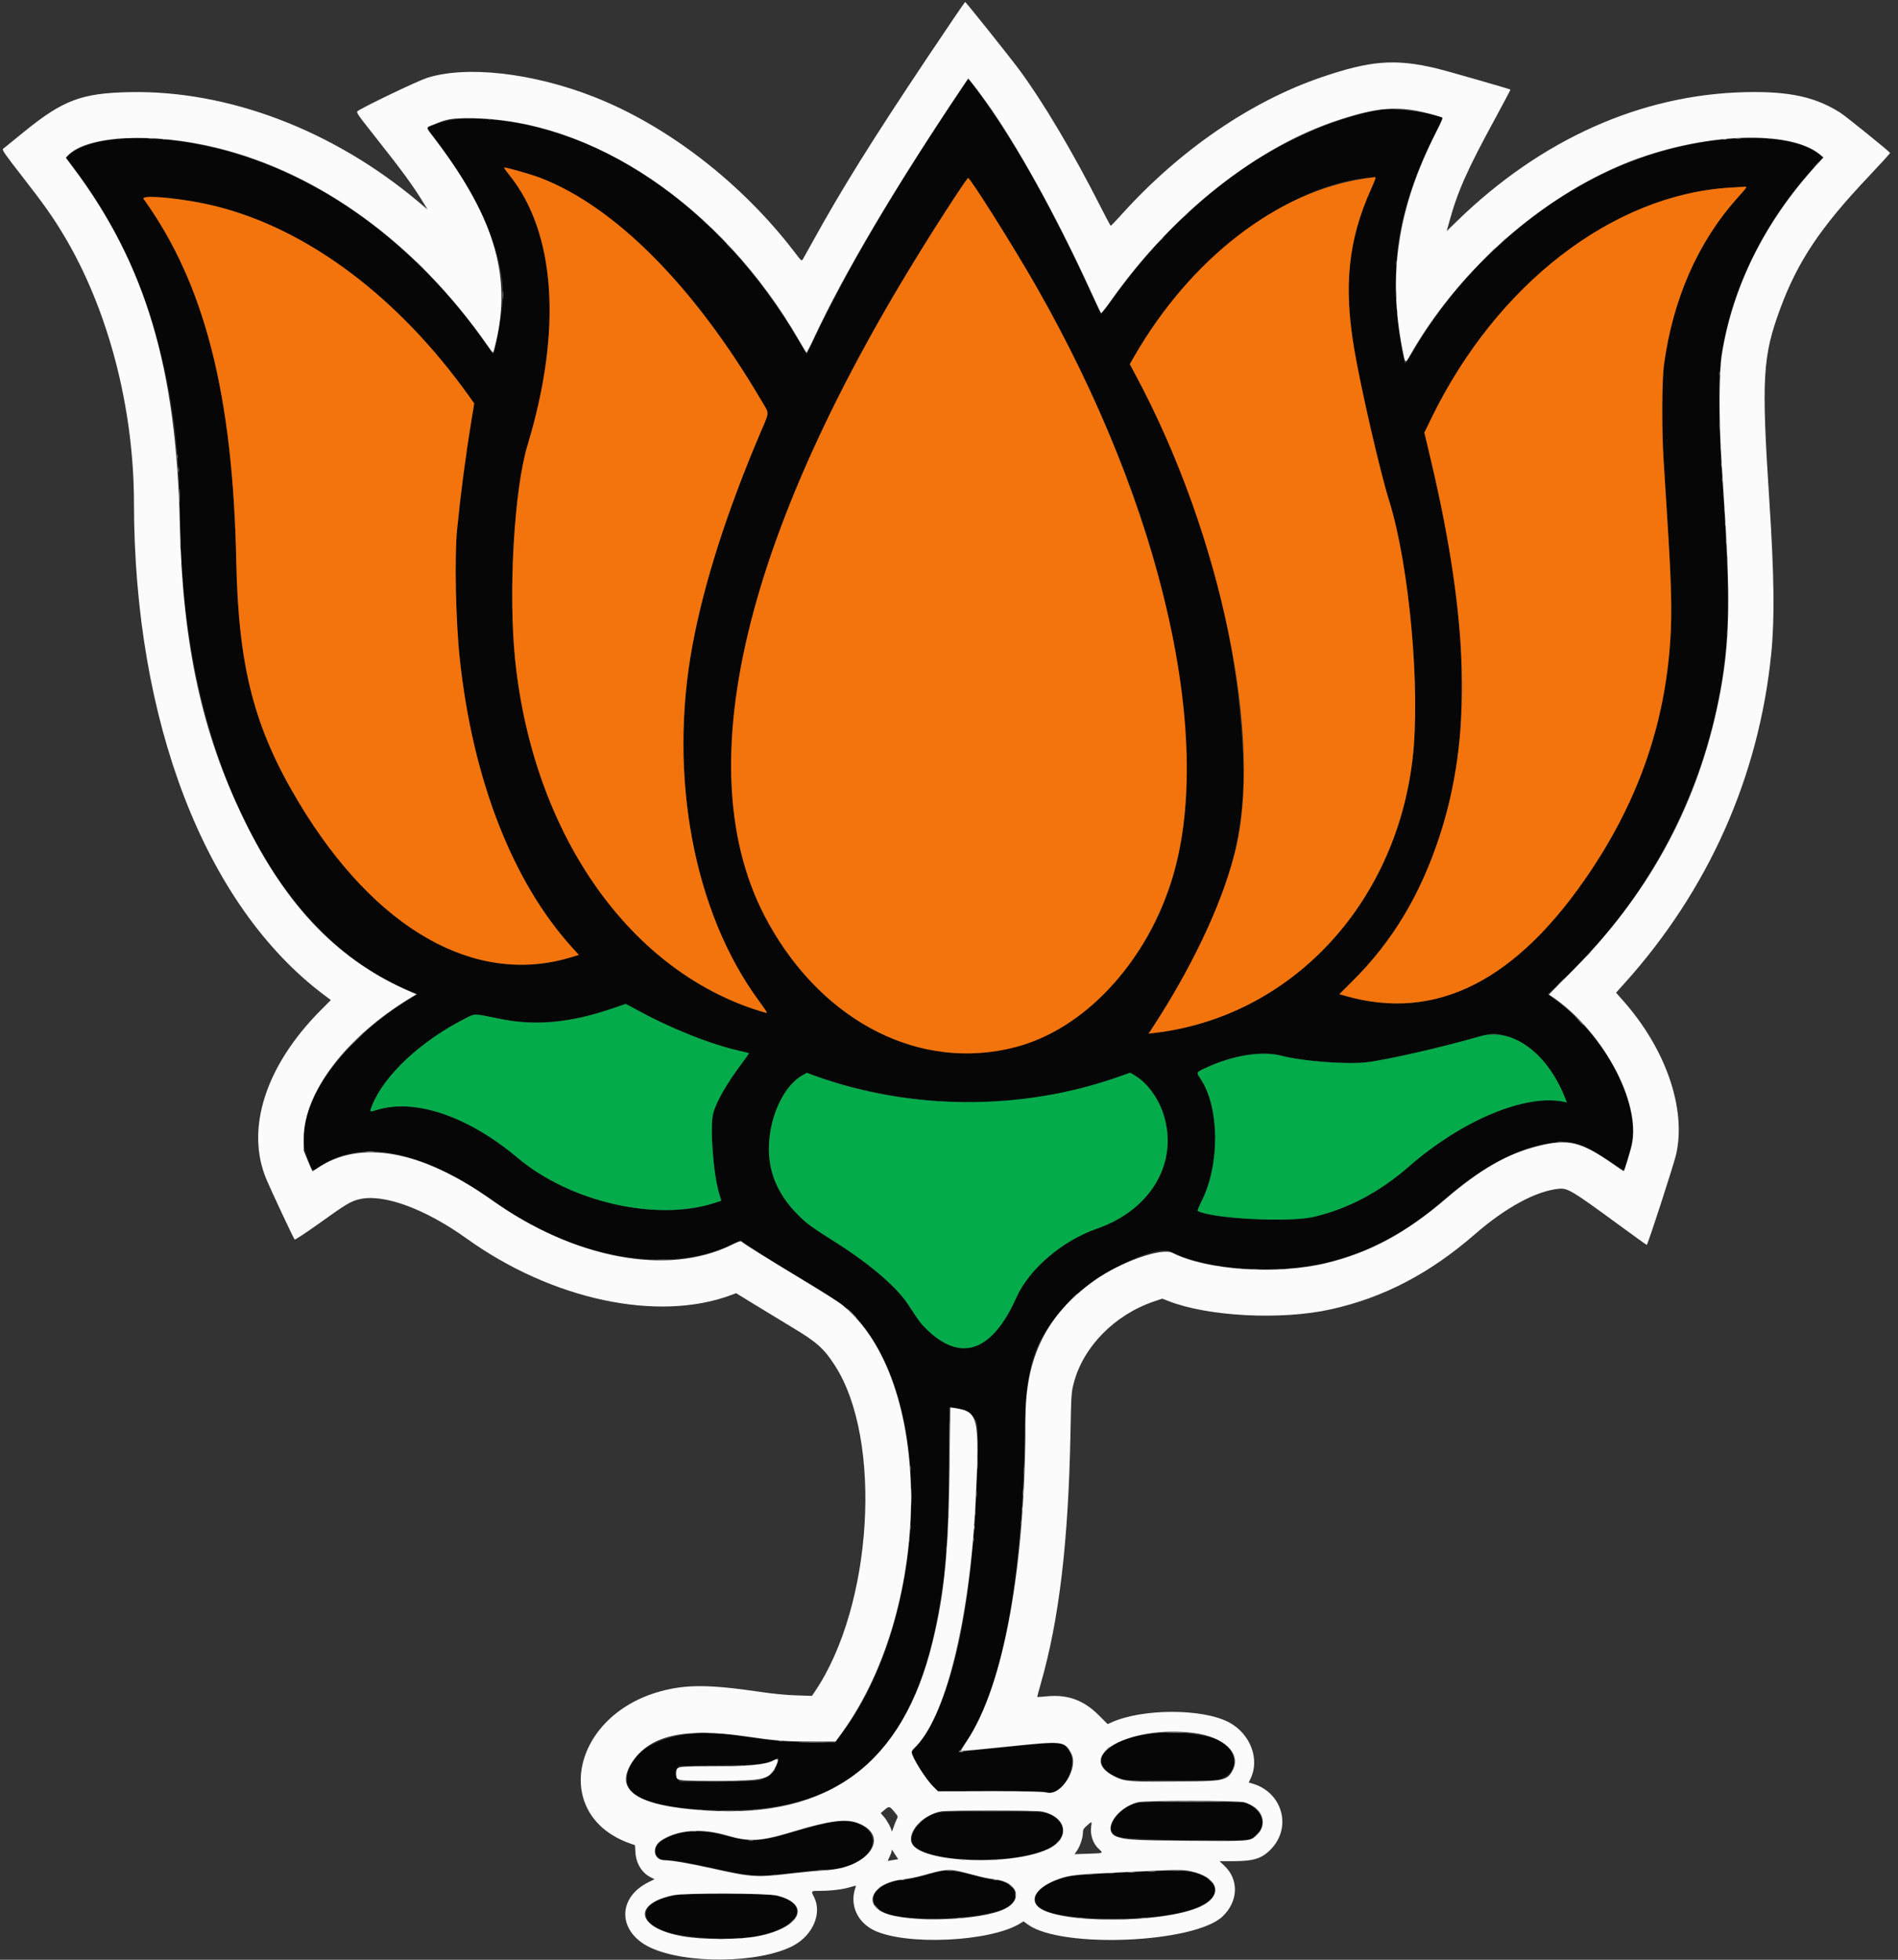 <svg id="svg" version="1.1" xmlns="http://www.w3.org/2000/svg" xmlns:xlink="http://www.w3.org/1999/xlink" width="400" height="412.903" viewBox="0, 0, 400,412.903"><rect x="0" y="0" width="400" height="412.903" fill="#333333" stroke="none"/><g id="svgg"><path id="path0" d="M203.580 17.360 C 203.296 17.737,201.390 20.585,199.345 23.690 C 186.110 43.779,177.558 58.597,170.496 73.672 L 170.032 74.663 168.253 71.656 C 152.316 44.718,128.376 27.516,103.591 25.191 C 98.077 24.674,94.370 25.049,91.079 26.455 C 89.894 26.961,89.877 26.819,91.354 28.739 C 101.140 41.466,106.626 54.533,105.952 63.508 C 105.730 66.462,104.249 74.597,103.933 74.597 C 103.898 74.597,103.092 73.485,102.143 72.127 C 90.561 55.547,75.141 42.666,58.275 35.483 C 41.221 28.218,21.435 26.963,14.459 32.704 L 13.898 33.165 15.413 35.151 C 29.921 54.171,37.882 79.803,37.902 107.560 C 37.938 157.165,57.450 197.501,86.988 209.032 L 87.987 209.422 86.714 210.205 C 70.934 219.909,61.332 234.372,64.602 243.511 C 65.797 246.851,65.779 246.833,67.014 245.983 C 76.253 239.627,88.561 242.129,105.040 253.714 C 121.241 265.104,140.732 268.518,153.984 262.289 L 156.053 261.316 157.613 262.389 C 159.368 263.596,165.506 267.394,171.935 271.250 C 178.251 275.038,180.531 277.076,183.584 281.661 C 197.176 302.078,194.032 343.436,177.209 365.536 L 175.952 367.187 170.183 367.078 C 164.252 366.965,164.604 367.000,154.738 365.579 C 142.349 363.795,132.560 367.777,132.115 374.779 C 131.856 378.865,138.550 381.121,151.736 381.392 C 178.790 381.946,193.044 368.566,198.064 337.903 C 199.445 329.471,199.808 323.886,199.939 309.022 L 200.049 296.573 200.824 296.573 C 202.589 296.573,205.023 297.998,205.790 299.481 C 206.387 300.635,205.953 315.748,205.028 326.008 C 203.176 346.555,199.199 360.477,193.011 368.074 L 192.097 369.197 192.833 370.685 C 193.738 372.517,195.232 374.747,196.515 376.180 L 197.480 377.260 208.770 377.299 C 217.498 377.329,220.256 377.399,220.920 377.606 C 223.928 378.542,227.320 371.807,225.294 368.921 C 223.833 366.840,224.260 366.865,211.935 368.145 C 206.596 368.700,202.173 369.153,202.105 369.153 C 202.038 369.153,202.255 368.809,202.589 368.388 C 210.684 358.166,215.284 335.487,215.927 302.621 C 216.224 287.444,217.687 282.774,224.547 275.101 C 230.300 268.666,243.402 261.989,246.837 263.742 C 254.567 267.685,269.573 268.629,280.251 265.843 C 289.122 263.529,296.771 259.350,304.637 252.520 C 313.237 245.053,321.392 241.047,328.938 240.582 C 331.918 240.399,334.357 241.377,339.421 244.784 C 340.924 245.795,342.183 246.589,342.219 246.547 C 342.335 246.413,343.118 243.896,343.591 242.137 C 346.145 232.647,338.530 218.168,326.586 209.802 L 326.121 209.477 327.929 207.835 C 346.294 191.160,358.865 168.052,362.792 143.750 C 364.420 133.679,364.509 125.297,363.205 104.940 C 361.759 82.350,361.878 77.138,364.042 68.494 C 367.064 56.425,373.818 44.291,382.960 34.506 L 384.166 33.216 383.464 32.623 C 377.819 27.853,361.947 27.946,347.230 32.835 C 327.499 39.390,309.535 54.326,297.921 73.834 C 297.013 75.359,296.220 76.609,296.160 76.610 C 295.786 76.620,294.672 69.356,294.337 64.735 C 293.430 52.176,295.678 41.763,302.086 28.840 C 303.101 26.794,303.958 25.059,303.990 24.985 C 304.350 24.158,293.434 22.577,290.881 23.087 C 269.769 27.307,249.621 41.648,234.173 63.453 C 233.065 65.018,232.098 66.238,232.025 66.163 C 231.953 66.089,230.831 63.715,229.533 60.887 C 220.911 42.104,212.442 27.351,204.316 16.958 C 204.137 16.728,204.001 16.803,203.580 17.360 M109.114 35.971 C 126.439 40.420,144.800 57.739,160.459 84.401 C 162.196 87.359,162.227 86.529,160.202 91.293 C 153.173 107.833,148.388 122.802,145.948 135.887 C 140.802 163.482,146.200 192.298,160.013 210.975 C 161.487 212.968,161.807 213.511,161.449 213.409 C 133.174 205.401,112.391 176.164,108.564 139.012 C 107.099 124.789,108.357 103.076,111.187 93.750 C 118.518 69.585,117.117 48.987,107.318 36.845 C 106.624 35.985,106.142 35.282,106.245 35.282 C 106.349 35.282,107.640 35.592,109.114 35.971 M288.979 39.768 C 284.143 50.523,283.126 60.152,285.406 73.589 C 286.804 81.828,290.848 99.393,292.727 105.386 C 297.020 119.082,299.410 145.392,297.686 159.980 C 294.046 190.785,271.866 214.283,243.261 217.640 L 242.066 217.780 242.443 217.206 C 256.467 195.908,262.413 179.174,262.027 162.097 C 261.396 134.218,253.504 105.392,239.231 78.840 L 238.098 76.732 239.032 75.110 C 251.266 53.852,271.884 38.491,289.753 37.320 C 290.022 37.303,289.865 37.798,288.979 39.768 M206.803 41.482 C 235.023 84.439,250.012 126.687,250.023 163.306 C 250.029 182.447,244.355 197.465,232.592 209.444 C 210.206 232.243,174.458 222.757,159.766 190.119 C 146.997 161.753,156.024 118.762,185.666 66.776 C 191.110 57.227,203.485 37.500,204.030 37.500 C 204.116 37.500,205.364 39.292,206.803 41.482 M367.809 39.795 C 367.606 40.060,366.803 40.989,366.024 41.862 C 357.790 51.090,352.530 63.106,350.670 76.939 C 350.247 80.085,350.198 90.379,350.577 96.573 C 350.710 98.735,351.041 103.997,351.313 108.266 C 352.252 122.977,352.406 128.901,352.006 134.983 C 350.862 152.380,345.428 168.172,335.391 183.266 C 319.834 206.662,302.677 215.396,283.319 209.773 L 282.262 209.466 285.143 206.598 C 297.612 194.186,305.146 177.397,307.600 156.552 C 308.050 152.729,308.115 138.084,307.702 133.468 C 306.616 121.325,304.782 110.505,301.389 96.229 L 300.181 91.147 301.684 88.063 C 315.427 59.876,339.894 41.008,364.617 39.532 C 366.058 39.446,367.450 39.362,367.708 39.345 C 368.173 39.315,368.175 39.320,367.809 39.795 M35.715 41.739 C 58.799 44.024,81.417 58.994,98.929 83.579 L 99.942 85.000 99.364 88.518 C 98.123 96.070,97.078 104.021,96.329 111.593 C 95.759 117.351,96.041 130.850,96.896 138.810 C 99.632 164.266,108.007 185.776,120.579 199.639 L 121.988 201.193 120.319 201.700 C 100.159 207.820,79.078 195.852,63.034 169.180 C 53.587 153.475,50.254 140.678,49.796 118.347 C 49.071 83.052,43.142 59.848,30.268 41.917 C 29.933 41.451,32.088 41.380,35.715 41.739 M134.054 212.678 C 141.012 216.543,149.673 220.018,155.746 221.381 C 156.855 221.630,157.796 221.862,157.839 221.897 C 157.881 221.932,157.146 222.985,156.206 224.236 C 153.114 228.354,150.936 232.175,150.308 234.586 C 149.570 237.420,150.344 247.606,151.603 251.621 C 151.827 252.337,152.012 252.942,152.014 252.965 C 152.015 252.988,151.300 253.233,150.426 253.509 C 138.126 257.394,120.122 253.226,109.067 243.935 C 98.645 235.174,87.435 231.366,79.417 233.861 C 77.853 234.348,77.843 234.339,78.416 232.911 C 80.985 226.507,88.790 219.240,98.156 214.531 C 100.167 213.520,99.774 213.513,105.354 214.665 C 113.343 216.315,122.354 215.246,131.836 211.524 C 131.881 211.506,132.879 212.026,134.054 212.678 M317.039 218.146 C 322.163 219.456,327.013 224.380,329.705 231.005 L 330.219 232.272 329.475 232.121 C 321.381 230.484,308.107 236.044,296.976 245.736 C 290.711 251.190,284.194 254.646,276.892 256.385 C 271.728 257.615,255.233 256.761,252.388 255.116 C 252.315 255.074,252.698 254.155,253.239 253.074 C 257.146 245.273,257.018 233.242,252.963 227.220 C 252.085 225.917,252.072 225.942,254.111 224.993 C 259.816 222.337,265.928 221.360,270.076 222.441 C 274.473 223.588,283.676 224.296,287.975 223.818 C 292.063 223.364,304.368 220.552,311.794 218.376 C 314.243 217.658,315.001 217.625,317.039 218.146 M176.310 228.125 C 196.101 233.970,216.525 233.591,235.276 227.033 L 238.193 226.013 239.273 226.666 C 241.739 228.158,244.036 231.256,245.138 234.577 C 248.515 244.753,242.681 254.889,231.149 258.882 C 223.882 261.398,216.879 267.387,214.203 273.375 C 209.080 284.837,202.474 287.143,195.215 280.005 C 193.969 278.779,193.692 278.407,191.418 274.899 C 189.075 271.285,183.462 266.434,176.512 262.017 C 171.017 258.525,170.305 258.018,168.612 256.393 C 163.199 251.196,161.174 245.306,162.376 238.254 C 163.265 233.036,165.920 228.381,169.017 226.613 L 170.026 226.037 171.656 226.634 C 172.553 226.963,174.647 227.633,176.310 228.125 M242.178 365.347 C 232.240 366.664,228.779 371.774,235.877 374.648 C 236.984 375.096,237.101 375.101,246.875 375.101 L 256.754 375.101 257.903 374.537 C 261.258 372.889,260.615 368.513,256.738 366.616 C 254.109 365.330,246.989 364.710,242.178 365.347 M164.004 371.018 C 163.647 372.671,162.470 374.045,160.706 374.868 C 159.813 375.284,159.474 375.303,151.564 375.362 L 143.349 375.424 142.844 374.919 C 142.224 374.299,142.170 373.237,142.724 372.553 L 143.109 372.077 151.343 371.956 C 160.010 371.829,161.232 371.709,163.020 370.806 C 164.105 370.258,164.165 370.271,164.004 371.018 M239.415 379.916 C 234.782 381.405,232.379 386.023,235.737 386.986 C 238.341 387.734,261.940 388.110,263.565 387.430 C 266.857 386.052,266.776 382.048,263.420 380.277 L 262.399 379.738 251.310 379.698 C 242.740 379.667,240.039 379.716,239.415 379.916 M197.559 381.945 C 194.544 382.777,192.137 385.308,192.137 387.647 C 192.137 392.865,217.422 393.359,222.749 388.246 C 225.082 386.007,223.921 383.031,220.293 381.953 C 218.924 381.547,199.030 381.540,197.559 381.945 M175.440 383.890 C 173.919 384.122,169.725 385.208,166.586 386.183 C 160.614 388.038,158.028 388.186,153.498 386.936 C 147.789 385.360,144.294 385.462,140.388 387.318 C 137.085 388.887,137.348 391.935,140.787 391.935 C 142.201 391.935,145.467 392.509,150.455 393.634 C 158.127 395.364,160.203 395.479,167.156 394.564 C 168.886 394.337,171.744 394.063,173.507 393.957 C 175.271 393.851,177.168 393.639,177.723 393.486 C 187.197 390.874,185.183 382.406,175.440 383.890 M198.085 394.282 C 197.863 394.341,196.375 394.744,194.778 395.178 C 193.156 395.618,191.005 396.048,189.906 396.151 C 184.131 396.695,181.991 401.063,186.547 403.006 C 191.260 405.017,206.489 404.479,211.642 402.120 C 215.650 400.285,214.290 396.504,209.469 396.081 C 208.744 396.017,206.839 395.595,205.235 395.143 C 202.388 394.339,199.279 393.965,198.085 394.282 M238.609 394.472 C 227.955 394.990,226.172 395.129,224.496 395.570 C 218.490 397.150,216.252 400.559,220.007 402.408 C 224.694 404.715,240.918 404.935,249.395 402.807 C 255.318 401.319,257.626 398.630,255.009 396.266 C 252.630 394.116,250.565 393.890,238.609 394.472 M143.282 399.205 C 135.271 400.136,133.552 404.676,140.341 406.976 C 144.385 408.346,153.964 408.878,158.919 408.007 C 169.220 406.195,171.339 400.503,162.198 399.201 C 160.552 398.967,145.305 398.970,143.282 399.205 " stroke="none" fill="#060606" fill-rule="evenodd"></path><path id="path1" d="M195.427 12.147 C 183.762 29.595,177.295 39.973,171.275 50.907 C 170.299 52.681,169.371 54.341,169.215 54.596 C 168.936 55.050,168.904 55.024,167.500 53.184 C 156.373 38.607,140.721 26.496,125.101 20.379 C 112.213 15.331,98.209 13.760,89.938 16.434 C 87.929 17.084,76.422 22.597,75.357 23.420 C 75.041 23.665,75.352 24.123,78.761 28.427 C 84.831 36.093,86.971 39.014,89.280 42.786 L 90.109 44.140 88.176 42.516 C 70.192 27.395,48.064 18.994,27.319 19.411 C 17.178 19.615,13.258 21.093,5.006 27.823 C 2.763 29.652,0.793 31.250,0.630 31.374 C 0.383 31.561,1.073 32.549,4.713 37.221 C 9.215 42.997,11.082 45.634,13.403 49.496 C 22.753 65.052,28.208 85.810,28.230 105.913 C 28.280 152.071,43.195 190.741,68.211 209.570 L 69.723 210.708 67.558 212.885 C 55.990 224.521,51.706 237.807,56.108 248.395 C 57.030 250.613,61.868 260.936,62.091 261.162 C 62.187 261.258,64.470 259.756,67.237 257.777 C 72.958 253.684,73.814 253.165,75.606 252.704 C 80.662 251.403,89.502 254.613,98.359 260.965 C 116.359 273.876,138.667 278.628,154.132 272.845 L 155.138 272.468 159.273 275.004 C 161.547 276.399,165.196 278.617,167.383 279.933 C 172.162 282.809,173.667 284.168,175.924 287.653 C 186.079 303.333,183.930 338.443,171.713 356.428 L 171.113 357.312 167.764 357.202 C 165.609 357.131,162.929 356.872,160.245 356.475 C 149.585 354.897,144.648 354.865,139.240 356.339 C 120.369 361.479,116.133 382.537,132.788 388.407 L 133.823 388.772 133.914 390.303 C 134.052 392.611,135.287 394.623,137.125 395.532 L 137.943 395.937 136.664 396.571 C 130.007 399.874,130.180 407.060,136.996 410.310 C 144.455 413.867,160.052 413.689,167.138 409.965 C 171.316 407.770,173.317 403.084,171.540 399.656 C 170.876 398.374,170.861 398.387,172.972 398.387 C 175.212 398.387,177.712 398.070,179.253 397.590 C 180.309 397.262,180.458 397.252,180.354 397.522 C 178.983 401.096,180.514 404.850,184.073 406.643 C 190.675 409.970,208.676 409.163,214.995 405.258 L 215.701 404.821 216.671 405.517 C 223.753 410.597,251.748 409.408,257.661 403.776 C 260.978 400.617,261.137 396.014,258.030 393.095 L 257.011 392.137 259.846 392.137 C 264.212 392.137,265.913 391.604,267.833 389.633 C 272.329 385.021,270.283 377.656,263.991 375.802 L 263.164 375.559 263.563 374.732 C 265.555 370.609,263.469 365.225,258.964 362.864 C 253.389 359.941,240.816 359.952,234.267 362.884 L 233.428 363.259 231.583 361.407 C 228.427 358.238,225.038 356.986,220.725 357.396 C 219.583 357.504,218.625 357.576,218.595 357.556 C 218.566 357.536,218.909 356.239,219.359 354.673 C 223.215 341.231,225.150 324.931,225.596 302.117 C 225.760 293.721,225.782 293.384,226.289 291.431 C 228.278 283.760,234.907 277.012,243.212 274.205 L 244.954 273.616 246.217 274.113 C 254.564 277.393,270.033 278.190,280.444 275.876 C 291.596 273.397,301.289 268.344,310.872 260.013 C 317.351 254.382,323.776 250.911,328.550 250.465 C 330.388 250.294,331.292 250.838,341.061 257.992 C 344.294 260.361,346.988 262.298,347.046 262.298 C 347.259 262.298,352.807 245.198,353.261 243.145 C 355.394 233.479,351.037 220.936,342.019 210.777 L 340.578 209.154 342.297 207.248 C 360.033 187.576,370.693 163.655,373.289 137.702 C 374.026 130.329,373.912 121.265,372.882 105.444 C 371.199 79.608,371.458 75.106,375.207 64.969 C 378.861 55.091,383.619 47.967,393.643 37.370 C 396.250 34.614,398.361 32.293,398.334 32.213 C 398.253 31.967,389.016 24.504,387.929 23.807 C 382.658 20.425,377.113 19.211,367.870 19.416 C 345.920 19.904,324.836 29.310,307.135 46.512 L 304.894 48.690 305.373 46.943 C 307.187 40.323,309.122 35.953,315.066 25.040 C 316.896 21.681,318.361 18.905,318.320 18.873 C 318.140 18.729,304.726 14.882,302.823 14.428 C 294.027 12.331,288.881 12.727,278.418 16.303 C 263.605 21.367,248.636 31.624,236.568 44.978 C 235.275 46.410,234.162 47.579,234.094 47.578 C 234.027 47.576,233.024 45.702,231.865 43.414 C 226.154 32.134,219.818 21.466,214.822 14.718 C 212.821 12.017,203.569 0.423,203.404 0.412 C 203.335 0.407,199.746 5.688,195.427 12.147 M207.630 21.214 C 214.298 30.475,222.686 45.629,229.925 61.492 C 231.013 63.876,231.962 65.892,232.034 65.971 C 232.105 66.051,233.079 64.826,234.198 63.249 C 247.264 44.832,264.915 30.882,282.309 25.226 C 291.373 22.278,295.686 22.175,303.867 24.712 C 304.153 24.800,303.962 25.299,302.646 27.886 C 294.586 43.741,292.420 57.832,295.589 73.790 C 296.160 76.664,296.150 76.658,297.156 74.891 C 306.935 57.702,323.246 42.841,340.755 35.167 C 356.849 28.113,376.917 26.920,383.641 32.618 L 384.288 33.165 382.548 35.081 C 371.871 46.837,365.104 60.489,362.864 74.798 C 362.289 78.471,362.248 88.367,362.773 96.673 C 362.955 99.556,363.282 104.682,363.500 108.065 C 364.810 128.428,364.432 137.540,361.780 149.581 C 357.147 170.614,347.016 188.906,331.302 204.609 C 328.599 207.310,326.416 209.538,326.450 209.560 C 337.501 216.671,346.045 232.311,343.857 241.422 C 343.534 242.768,342.362 246.599,342.230 246.743 C 342.195 246.781,341.275 246.185,340.186 245.419 C 333.250 240.535,330.551 239.865,324.194 241.451 C 317.712 243.067,311.964 246.353,304.636 252.634 C 296.270 259.805,288.645 263.909,279.614 266.102 C 269.187 268.634,254.390 267.667,247.108 263.977 C 244.805 262.810,236.033 265.925,230.544 269.859 C 220.626 276.969,216.135 285.948,216.126 298.684 C 216.106 330.119,211.558 355.149,203.744 366.837 C 203.015 367.926,202.462 368.860,202.513 368.911 C 202.565 368.963,207.049 368.545,212.479 367.982 C 224.077 366.781,224.373 366.814,225.756 369.440 C 227.366 372.500,223.671 378.423,220.608 377.694 C 219.706 377.479,217.094 377.422,208.589 377.433 L 197.723 377.446 196.729 376.475 C 195.082 374.866,192.137 370.193,192.137 369.190 C 192.137 368.982,192.324 368.643,192.553 368.436 C 199.195 362.425,204.399 341.537,205.633 315.927 C 206.473 298.499,206.222 297.409,201.192 296.672 L 200.268 296.537 200.134 307.895 C 199.912 326.799,199.096 335.448,196.544 345.937 C 190.316 371.539,174.806 383.109,148.904 381.474 C 134.199 380.546,129.225 377.269,133.288 371.185 C 137.013 365.606,144.283 363.980,157.157 365.846 C 163.474 366.762,165.639 366.932,170.968 366.930 L 176.109 366.928 177.419 365.118 C 196.887 338.224,196.848 290.310,177.347 274.823 C 176.666 274.282,172.979 271.954,169.153 269.650 C 162.066 265.381,156.754 262.063,156.301 261.622 C 156.102 261.429,155.640 261.578,154.119 262.325 C 140.682 268.924,121.038 265.227,103.591 252.815 C 88.858 242.333,75.824 239.984,66.810 246.186 C 66.340 246.510,65.916 246.774,65.868 246.774 C 65.821 246.774,65.383 245.799,64.897 244.607 L 64.012 242.440 64.018 239.819 C 64.039 230.143,72.986 218.403,86.580 210.215 L 87.777 209.494 86.782 209.069 C 71.526 202.552,60.497 191.232,51.526 172.883 C 42.563 154.552,38.493 135.902,37.909 110.484 C 37.147 77.383,30.702 55.751,15.573 35.520 L 13.867 33.238 14.320 32.756 C 18.280 28.541,32.155 27.831,45.681 31.153 C 67.425 36.492,87.744 51.313,102.726 72.766 C 103.903 74.451,103.912 74.458,104.072 73.874 C 108.130 59.042,104.647 46.440,91.807 29.495 C 89.560 26.529,89.619 26.977,91.381 26.245 C 94.261 25.050,95.130 24.900,99.093 24.919 C 124.821 25.038,152.101 43.465,168.395 71.732 C 169.180 73.095,169.881 74.246,169.952 74.290 C 170.023 74.334,170.743 72.946,171.553 71.207 C 177.776 57.834,188.578 39.557,202.590 18.692 L 204.051 16.518 204.917 17.584 C 205.394 18.170,206.615 19.803,207.630 21.214 M251.533 365.123 C 257.937 365.926,261.630 369.421,259.797 372.943 C 258.640 375.168,258.025 375.292,247.795 375.365 C 238.214 375.433,237.130 375.349,235.081 374.380 C 226.104 370.134,238.022 363.429,251.533 365.123 M163.021 370.915 C 161.240 371.849,157.641 372.176,149.158 372.177 C 142.387 372.177,142.540 372.143,142.540 373.690 C 142.540 375.271,142.141 375.202,151.289 375.202 C 161.151 375.202,162.243 374.924,163.533 372.084 C 164.182 370.655,164.058 370.372,163.021 370.915 M262.242 379.740 C 266.186 380.911,267.384 384.439,264.651 386.838 C 263.394 387.942,263.259 387.952,250.510 387.844 C 238.737 387.744,237.083 387.645,235.263 386.932 C 232.212 385.737,235.305 380.840,239.819 379.720 C 241.439 379.318,260.879 379.335,262.242 379.740 M188.476 381.736 C 189.285 382.719,189.289 382.731,188.966 383.349 C 188.787 383.692,188.480 384.471,188.283 385.081 C 188.086 385.691,187.920 386.028,187.914 385.830 C 187.898 385.283,186.975 383.573,186.253 382.751 L 185.610 382.019 186.404 381.336 C 187.384 380.495,187.468 380.511,188.476 381.736 M219.597 381.678 C 224.900 382.804,225.641 387.330,220.890 389.580 C 213.226 393.208,194.287 392.471,192.215 388.464 C 191.024 386.160,194.492 382.308,198.343 381.659 C 199.887 381.399,218.359 381.416,219.597 381.678 M180.704 384.074 C 187.819 386.736,183.193 393.571,173.947 394.057 C 172.586 394.128,169.612 394.401,167.339 394.664 C 159.210 395.601,158.627 395.567,149.999 393.649 C 145.207 392.584,141.487 391.949,139.985 391.939 C 137.781 391.926,137.291 389.199,139.250 387.851 C 142.559 385.575,147.740 385.133,153.024 386.676 C 158.003 388.130,160.227 388.003,167.322 385.860 C 174.735 383.621,178.242 383.153,180.704 384.074 M229.950 384.965 C 229.744 386.618,230.361 388.430,231.488 389.482 C 232.584 390.503,232.680 390.455,229.310 390.571 L 226.463 390.669 227.021 389.841 C 227.667 388.880,228.227 387.138,228.223 386.103 C 228.220 385.505,228.366 385.255,229.080 384.633 C 230.161 383.690,230.112 383.671,229.950 384.965 M188.850 391.046 L 189.293 391.720 188.548 391.839 C 188.138 391.904,187.644 391.990,187.450 392.029 C 187.018 392.115,187.014 392.182,187.500 391.177 C 187.722 390.718,187.909 390.179,187.915 389.979 C 187.926 389.638,187.941 389.639,188.167 389.995 C 188.299 390.203,188.606 390.676,188.850 391.046 M202.923 394.453 C 204.032 394.729,205.620 395.138,206.451 395.364 C 207.283 395.589,208.706 395.858,209.614 395.961 C 214.458 396.511,215.733 400.204,211.765 402.190 C 206.799 404.675,191.351 405.182,186.335 403.024 C 181.633 401.001,184.117 396.624,190.335 395.976 C 191.382 395.867,193.236 395.494,194.456 395.149 C 199.241 393.792,200.008 393.729,202.923 394.453 M250.874 394.251 C 256.874 395.522,257.935 399.417,252.913 401.738 C 245.118 405.339,222.651 405.350,218.781 401.754 C 216.863 399.971,218.720 397.460,223.110 395.900 C 225.447 395.070,226.659 394.941,236.593 394.462 C 248.271 393.900,249.157 393.887,250.874 394.251 M163.814 399.396 C 171.100 401.260,168.689 406.232,159.663 407.957 C 155.748 408.705,148.166 408.714,143.942 407.975 C 134.261 406.281,133.045 401.213,141.866 399.321 C 144.276 398.804,161.733 398.864,163.814 399.396 " stroke="none" fill="#fbfbfb" fill-rule="evenodd"></path><path id="path2" d="M128.931 212.514 C 119.987 215.547,112.802 216.203,105.354 214.665 C 99.774 213.513,100.167 213.520,98.156 214.531 C 88.790 219.240,80.985 226.507,78.416 232.911 C 77.843 234.339,77.853 234.348,79.417 233.861 C 87.435 231.366,98.645 235.174,109.067 243.935 C 120.122 253.226,138.126 257.394,150.426 253.509 C 151.300 253.233,152.015 252.988,152.014 252.965 C 152.012 252.942,151.827 252.337,151.603 251.621 C 150.344 247.606,149.570 237.420,150.308 234.586 C 150.936 232.175,153.114 228.354,156.206 224.236 C 157.146 222.985,157.881 221.932,157.839 221.897 C 157.796 221.862,156.855 221.630,155.746 221.381 C 149.673 220.018,141.012 216.543,134.054 212.678 C 132.879 212.026,131.881 211.506,131.836 211.524 C 131.791 211.542,130.484 211.987,128.931 212.514 M311.794 218.376 C 304.368 220.552,292.063 223.364,287.975 223.818 C 283.676 224.296,274.473 223.588,270.076 222.441 C 265.928 221.360,259.816 222.337,254.111 224.993 C 252.072 225.942,252.085 225.917,252.963 227.220 C 257.018 233.242,257.146 245.273,253.239 253.074 C 252.698 254.155,252.315 255.074,252.388 255.116 C 255.233 256.761,271.728 257.615,276.892 256.385 C 284.194 254.646,290.711 251.190,296.976 245.736 C 308.107 236.044,321.381 230.484,329.475 232.121 L 330.219 232.272 329.705 231.005 C 325.868 221.563,318.543 216.397,311.794 218.376 M169.017 226.613 C 165.920 228.381,163.265 233.036,162.376 238.254 C 161.174 245.306,163.199 251.196,168.612 256.393 C 170.305 258.018,171.017 258.525,176.512 262.017 C 183.462 266.434,189.075 271.285,191.418 274.899 C 193.692 278.407,193.969 278.779,195.215 280.005 C 202.474 287.143,209.080 284.837,214.203 273.375 C 216.879 267.387,223.882 261.398,231.149 258.882 C 242.681 254.889,248.515 244.753,245.138 234.577 C 244.036 231.256,241.739 228.158,239.273 226.666 L 238.193 226.013 235.276 227.033 C 215.158 234.069,191.539 233.921,171.656 226.634 L 170.026 226.037 169.017 226.613 " stroke="none" fill="#04ab4b" fill-rule="evenodd"></path><path id="path3" d="M107.318 36.845 C 117.117 48.987,118.518 69.585,111.187 93.750 C 108.357 103.076,107.099 124.789,108.564 139.012 C 112.391 176.164,133.174 205.401,161.449 213.409 C 161.807 213.511,161.487 212.968,160.013 210.975 C 146.200 192.298,140.802 163.482,145.948 135.887 C 148.388 122.802,153.173 107.833,160.202 91.293 C 162.227 86.529,162.196 87.359,160.459 84.401 C 146.379 60.427,129.690 43.584,114.002 37.513 C 112.152 36.797,106.884 35.282,106.245 35.282 C 106.142 35.282,106.624 35.985,107.318 36.845 M287.702 37.596 C 269.289 40.316,250.899 54.490,239.032 75.110 L 238.098 76.732 239.231 78.840 C 257.418 112.675,266.397 156.016,260.177 179.940 C 257.328 190.897,250.972 204.253,242.443 217.206 L 242.066 217.780 243.261 217.640 C 271.866 214.283,294.046 190.785,297.686 159.980 C 299.410 145.392,297.020 119.082,292.727 105.386 C 290.848 99.393,286.804 81.828,285.406 73.589 C 283.126 60.152,284.143 50.523,288.979 39.768 C 289.865 37.798,290.022 37.303,289.753 37.320 C 289.567 37.333,288.644 37.456,287.702 37.596 M201.194 41.583 C 157.313 108.468,143.630 161.956,162.036 194.656 C 173.850 215.646,194.135 225.782,214.012 220.626 C 228.268 216.928,241.129 203.348,246.738 186.068 C 256.315 156.566,245.150 107.150,218.296 60.181 C 213.615 51.995,204.498 37.500,204.030 37.500 C 203.943 37.500,202.667 39.337,201.194 41.583 M364.617 39.532 C 339.894 41.008,315.427 59.876,301.684 88.063 L 300.181 91.147 301.389 96.229 C 309.674 131.088,310.266 155.338,303.341 176.310 C 299.266 188.654,293.457 198.322,285.143 206.598 L 282.262 209.466 283.319 209.773 C 302.677 215.396,319.834 206.662,335.391 183.266 C 345.428 168.172,350.862 152.380,352.006 134.983 C 352.406 128.901,352.252 122.977,351.313 108.266 C 351.041 103.997,350.710 98.735,350.577 96.573 C 350.198 90.379,350.247 80.085,350.670 76.939 C 352.530 63.106,357.790 51.090,366.024 41.862 C 368.214 39.408,368.281 39.308,367.708 39.345 C 367.450 39.362,366.058 39.446,364.617 39.532 M30.268 41.917 C 43.142 59.848,49.071 83.052,49.796 118.347 C 50.254 140.678,53.587 153.475,63.034 169.180 C 79.078 195.852,100.159 207.820,120.319 201.700 L 121.988 201.193 120.579 199.639 C 108.007 185.776,99.632 164.266,96.896 138.810 C 96.041 130.850,95.759 117.351,96.329 111.593 C 97.078 104.021,98.123 96.070,99.364 88.518 L 99.942 85.000 98.929 83.579 C 84.061 62.705,64.950 48.328,45.627 43.478 C 39.105 41.841,29.513 40.867,30.268 41.917 " stroke="none" fill="#f3740c" fill-rule="evenodd"></path><path id="path4" d="M294.105 22.925 C 294.356 22.973,294.719 22.971,294.912 22.921 C 295.104 22.870,294.899 22.831,294.456 22.833 C 294.012 22.835,293.854 22.877,294.105 22.925 M97.538 24.948 C 98.236 24.987,99.324 24.987,99.957 24.947 C 100.591 24.907,100.020 24.875,98.690 24.875 C 97.359 24.876,96.841 24.908,97.538 24.948 M102.873 25.139 C 103.067 25.190,103.385 25.190,103.579 25.139 C 103.773 25.088,103.614 25.047,103.226 25.047 C 102.838 25.047,102.679 25.088,102.873 25.139 M24.647 29.171 C 24.841 29.222,25.159 29.222,25.353 29.171 C 25.547 29.121,25.388 29.079,25.000 29.079 C 24.612 29.079,24.453 29.121,24.647 29.171 M31.303 29.177 C 31.610 29.223,32.063 29.222,32.311 29.174 C 32.559 29.126,32.308 29.088,31.754 29.090 C 31.200 29.091,30.997 29.131,31.303 29.177 M365.779 29.177 C 366.085 29.223,366.539 29.222,366.787 29.174 C 367.035 29.126,366.784 29.088,366.230 29.090 C 365.675 29.091,365.473 29.131,365.779 29.177 M372.631 29.171 C 372.825 29.222,373.143 29.222,373.337 29.171 C 373.531 29.121,373.372 29.079,372.984 29.079 C 372.596 29.079,372.437 29.121,372.631 29.171 M34.325 29.373 C 34.519 29.424,34.836 29.424,35.030 29.373 C 35.224 29.322,35.066 29.281,34.677 29.281 C 34.289 29.281,34.131 29.322,34.325 29.373 M363.155 29.373 C 363.349 29.424,363.667 29.424,363.861 29.373 C 364.055 29.322,363.896 29.281,363.508 29.281 C 363.120 29.281,362.961 29.322,363.155 29.373 M382.650 34.829 L 381.956 35.585 382.712 34.890 C 383.415 34.243,383.560 34.073,383.406 34.073 C 383.373 34.073,383.033 34.413,382.650 34.829 M249.890 45.212 L 249.093 46.069 249.950 45.272 C 250.421 44.833,250.806 44.448,250.806 44.415 C 250.806 44.262,250.631 44.415,249.890 45.212 M147.984 46.232 C 147.984 46.267,148.279 46.562,148.639 46.888 L 149.294 47.480 148.702 46.825 C 148.150 46.214,147.984 46.077,147.984 46.232 M244.245 50.857 L 243.448 51.714 244.304 50.917 C 244.776 50.478,245.161 50.093,245.161 50.060 C 245.161 49.907,244.986 50.060,244.245 50.857 M316.620 50.857 L 316.028 51.512 316.683 50.920 C 317.294 50.368,317.431 50.202,317.276 50.202 C 317.241 50.202,316.946 50.496,316.620 50.857 M153.730 52.016 C 154.163 52.460,154.563 52.823,154.618 52.823 C 154.674 52.823,154.365 52.460,153.931 52.016 C 153.498 51.573,153.099 51.210,153.043 51.210 C 152.988 51.210,153.297 51.573,153.730 52.016 M313.000 54.284 L 310.988 56.351 313.054 54.338 C 314.974 52.469,315.213 52.218,315.067 52.218 C 315.037 52.218,314.107 53.148,313.000 54.284 M294.208 55.444 C 294.208 55.943,294.247 56.147,294.296 55.897 C 294.344 55.648,294.344 55.239,294.296 54.990 C 294.247 54.740,294.208 54.945,294.208 55.444 M87.702 55.096 C 87.702 55.126,88.405 55.829,89.264 56.658 L 90.827 58.165 89.320 56.603 C 87.920 55.152,87.702 54.948,87.702 55.096 M105.913 62.198 C 105.914 62.974,105.950 63.267,105.994 62.848 C 106.038 62.430,106.037 61.795,105.992 61.437 C 105.948 61.079,105.912 61.421,105.913 62.198 M294.219 62.198 C 294.220 62.974,294.257 63.267,294.300 62.848 C 294.344 62.430,294.343 61.795,294.299 61.437 C 294.254 61.079,294.218 61.421,294.219 62.198 M294.402 65.726 C 294.402 66.114,294.443 66.273,294.494 66.079 C 294.545 65.885,294.545 65.567,294.494 65.373 C 294.443 65.179,294.402 65.338,294.402 65.726 M362.349 78.730 C 362.351 79.173,362.393 79.331,362.441 79.080 C 362.489 78.830,362.487 78.467,362.437 78.274 C 362.386 78.081,362.347 78.286,362.349 78.730 M362.365 89.617 C 362.365 90.393,362.402 90.686,362.446 90.268 C 362.489 89.849,362.488 89.214,362.444 88.856 C 362.399 88.498,362.364 88.841,362.365 89.617 M362.558 94.254 C 362.559 94.808,362.598 95.011,362.645 94.705 C 362.691 94.398,362.690 93.945,362.642 93.697 C 362.594 93.449,362.556 93.700,362.558 94.254 M37.345 96.169 C 37.345 96.557,37.387 96.716,37.437 96.522 C 37.488 96.328,37.488 96.011,37.437 95.817 C 37.387 95.622,37.345 95.781,37.345 96.169 M362.759 97.883 C 362.761 98.438,362.800 98.640,362.846 98.334 C 362.893 98.027,362.891 97.574,362.844 97.326 C 362.796 97.078,362.758 97.329,362.759 97.883 M37.555 98.992 C 37.555 99.491,37.594 99.695,37.642 99.446 C 37.690 99.196,37.690 98.788,37.642 98.538 C 37.594 98.289,37.555 98.493,37.555 98.992 M362.954 101.109 C 362.956 101.552,362.998 101.710,363.046 101.459 C 363.094 101.209,363.092 100.846,363.042 100.653 C 362.991 100.460,362.952 100.665,362.954 101.109 M37.778 104.435 C 37.778 105.711,37.811 106.232,37.851 105.595 C 37.891 104.957,37.891 103.914,37.851 103.276 C 37.811 102.639,37.778 103.160,37.778 104.435 M363.156 104.133 C 363.158 104.577,363.199 104.734,363.247 104.484 C 363.296 104.233,363.294 103.870,363.243 103.677 C 363.193 103.484,363.153 103.690,363.156 104.133 M363.361 107.258 C 363.361 107.757,363.401 107.961,363.449 107.712 C 363.497 107.462,363.497 107.054,363.449 106.804 C 363.401 106.555,363.361 106.759,363.361 107.258 M363.559 110.383 C 363.561 110.827,363.602 110.984,363.651 110.734 C 363.699 110.483,363.697 110.120,363.647 109.927 C 363.596 109.734,363.557 109.940,363.559 110.383 M363.767 114.012 C 363.769 114.567,363.808 114.769,363.854 114.463 C 363.901 114.156,363.899 113.703,363.852 113.455 C 363.804 113.207,363.766 113.458,363.767 114.012 M37.971 114.919 C 37.971 115.751,38.007 116.091,38.050 115.675 C 38.094 115.260,38.094 114.579,38.050 114.163 C 38.007 113.747,37.971 114.088,37.971 114.919 M363.976 117.944 C 363.976 118.664,364.012 118.959,364.057 118.599 C 364.102 118.238,364.102 117.649,364.057 117.288 C 364.012 116.928,363.976 117.223,363.976 117.944 M38.160 119.153 C 38.160 119.652,38.199 119.856,38.247 119.607 C 38.295 119.357,38.295 118.949,38.247 118.700 C 38.199 118.450,38.160 118.654,38.160 119.153 M38.353 122.177 C 38.353 122.566,38.395 122.724,38.445 122.530 C 38.496 122.336,38.496 122.019,38.445 121.825 C 38.395 121.631,38.353 121.789,38.353 122.177 M364.199 126.210 C 364.199 128.594,364.228 129.569,364.263 128.377 C 364.299 127.185,364.299 125.234,364.263 124.042 C 364.228 122.850,364.199 123.826,364.199 126.210 M38.555 124.597 C 38.555 124.985,38.596 125.144,38.647 124.950 C 38.698 124.756,38.698 124.438,38.647 124.244 C 38.596 124.050,38.555 124.209,38.555 124.597 M363.966 133.468 C 363.966 133.967,364.006 134.171,364.054 133.921 C 364.102 133.672,364.102 133.264,364.054 133.014 C 364.006 132.765,363.966 132.969,363.966 133.468 M334.366 201.462 L 333.569 202.319 334.425 201.522 C 334.897 201.083,335.282 200.698,335.282 200.665 C 335.282 200.512,335.107 200.665,334.366 201.462 M328.720 207.107 L 327.923 207.964 328.780 207.167 C 329.577 206.426,329.730 206.250,329.577 206.250 C 329.544 206.250,329.159 206.636,328.720 207.107 M332.653 214.970 C 333.488 215.860,333.669 216.020,333.669 215.869 C 333.669 215.836,333.238 215.405,332.712 214.911 L 331.754 214.012 332.653 214.970 M74.391 219.708 L 72.480 221.673 74.446 219.762 C 75.527 218.711,76.411 217.826,76.411 217.796 C 76.411 217.650,76.166 217.882,74.391 219.708 M328.377 240.666 C 328.627 240.715,329.035 240.715,329.284 240.666 C 329.534 240.618,329.330 240.579,328.831 240.579 C 328.332 240.579,328.128 240.618,328.377 240.666 M77.173 242.688 C 77.647 242.731,78.373 242.730,78.786 242.687 C 79.198 242.644,78.810 242.609,77.923 242.609 C 77.036 242.610,76.698 242.646,77.173 242.688 M138.458 265.472 C 139.151 265.511,140.285 265.511,140.978 265.472 C 141.671 265.432,141.104 265.400,139.718 265.400 C 138.332 265.400,137.765 265.432,138.458 265.472 M260.534 267.276 C 260.728 267.327,261.046 267.327,261.240 267.276 C 261.434 267.225,261.275 267.184,260.887 267.184 C 260.499 267.184,260.340 267.225,260.534 267.276 M263.655 267.484 C 264.013 267.529,264.648 267.529,265.066 267.486 C 265.484 267.442,265.192 267.406,264.415 267.405 C 263.639 267.404,263.297 267.440,263.655 267.484 M269.808 267.483 C 270.113 267.529,270.612 267.529,270.917 267.483 C 271.222 267.437,270.973 267.399,270.363 267.399 C 269.753 267.399,269.504 267.437,269.808 267.483 M225.800 273.740 L 224.698 274.899 225.857 273.797 C 226.494 273.191,227.016 272.669,227.016 272.638 C 227.016 272.488,226.823 272.663,225.800 273.740 M179.435 276.714 C 180.038 277.324,180.576 277.823,180.631 277.823 C 180.687 277.823,180.239 277.324,179.637 276.714 C 179.035 276.104,178.497 275.605,178.441 275.605 C 178.386 275.605,178.833 276.104,179.435 276.714 M200.092 304.234 C 200.092 308.503,200.118 310.249,200.151 308.115 C 200.184 305.980,200.184 302.487,200.151 300.353 C 200.118 298.218,200.092 299.965,200.092 304.234 M216.012 300.806 C 216.012 303.080,216.042 304.010,216.078 302.873 C 216.114 301.736,216.114 299.877,216.078 298.740 C 216.042 297.603,216.012 298.533,216.012 300.806 M205.920 308.367 C 205.921 309.476,205.955 309.904,205.996 309.318 C 206.037 308.732,206.036 307.825,205.995 307.302 C 205.953 306.779,205.920 307.258,205.920 308.367 M191.785 309.375 C 191.787 309.819,191.828 309.976,191.876 309.725 C 191.925 309.475,191.923 309.112,191.872 308.919 C 191.822 308.726,191.782 308.931,191.785 309.375 M215.792 309.980 C 215.793 310.756,215.829 311.049,215.873 310.631 C 215.917 310.212,215.916 309.577,215.871 309.219 C 215.827 308.861,215.791 309.204,215.792 309.980 M192.016 315.323 C 192.016 316.930,192.047 317.588,192.085 316.784 C 192.123 315.980,192.123 314.665,192.085 313.861 C 192.047 313.057,192.016 313.715,192.016 315.323 M215.585 314.516 C 215.585 315.126,215.622 315.376,215.669 315.071 C 215.715 314.766,215.715 314.267,215.669 313.962 C 215.622 313.657,215.585 313.906,215.585 314.516 M205.708 314.819 C 205.709 315.484,205.746 315.732,205.791 315.369 C 205.836 315.007,205.835 314.463,205.789 314.160 C 205.743 313.857,205.707 314.153,205.708 314.819 M215.377 317.944 C 215.377 318.443,215.417 318.647,215.465 318.397 C 215.513 318.148,215.513 317.739,215.465 317.490 C 215.417 317.240,215.377 317.445,215.377 317.944 M199.866 319.153 C 199.866 319.985,199.902 320.325,199.945 319.909 C 199.989 319.493,199.989 318.813,199.945 318.397 C 199.902 317.981,199.866 318.322,199.866 319.153 M205.498 318.750 C 205.498 319.249,205.538 319.453,205.586 319.204 C 205.634 318.954,205.634 318.546,205.586 318.296 C 205.538 318.047,205.498 318.251,205.498 318.750 M215.172 320.867 C 215.174 321.310,215.215 321.468,215.264 321.217 C 215.312 320.967,215.310 320.604,215.259 320.411 C 215.209 320.218,215.170 320.423,215.172 320.867 M191.789 321.774 C 191.789 322.273,191.828 322.477,191.876 322.228 C 191.924 321.978,191.924 321.570,191.876 321.321 C 191.828 321.071,191.789 321.275,191.789 321.774 M205.293 321.875 C 205.295 322.319,205.336 322.476,205.385 322.225 C 205.433 321.975,205.431 321.612,205.380 321.419 C 205.330 321.226,205.291 321.431,205.293 321.875 M199.652 323.387 C 199.652 323.886,199.691 324.090,199.739 323.841 C 199.787 323.591,199.787 323.183,199.739 322.933 C 199.691 322.684,199.652 322.888,199.652 323.387 M191.579 324.395 C 191.579 324.783,191.621 324.942,191.671 324.748 C 191.722 324.554,191.722 324.236,191.671 324.042 C 191.621 323.848,191.579 324.007,191.579 324.395 M205.087 324.395 C 205.087 324.783,205.129 324.942,205.179 324.748 C 205.230 324.554,205.230 324.236,205.179 324.042 C 205.129 323.848,205.087 324.007,205.087 324.395 M199.446 326.310 C 199.448 326.754,199.490 326.912,199.538 326.661 C 199.586 326.410,199.584 326.047,199.534 325.855 C 199.483 325.662,199.444 325.867,199.446 326.310 M146.825 365.068 C 147.462 365.108,148.506 365.108,149.143 365.068 C 149.781 365.028,149.259 364.996,147.984 364.996 C 146.709 364.996,146.187 365.028,146.825 365.068 M246.229 365.069 C 247.093 365.107,248.454 365.107,249.253 365.069 C 250.052 365.031,249.345 365.000,247.681 365.000 C 246.018 365.000,245.365 365.031,246.229 365.069 M164.163 366.873 C 164.357 366.924,164.675 366.924,164.869 366.873 C 165.063 366.822,164.904 366.781,164.516 366.781 C 164.128 366.781,163.969 366.822,164.163 366.873 M168.913 367.086 C 170.277 367.121,172.455 367.121,173.751 367.086 C 175.048 367.051,173.931 367.022,171.270 367.022 C 168.609 367.023,167.548 367.051,168.913 367.086 M233.153 368.599 L 232.560 369.254 233.216 368.662 C 233.827 368.110,233.964 367.944,233.808 367.944 C 233.773 367.944,233.478 368.238,233.153 368.599 M202.105 368.971 C 202.043 369.071,202.225 369.153,202.508 369.153 C 203.126 369.153,203.176 369.038,202.621 368.893 C 202.400 368.835,202.167 368.870,202.105 368.971 M146.522 372.127 C 148.324 372.160,151.273 372.160,153.075 372.127 C 154.877 372.093,153.402 372.066,149.798 372.066 C 146.195 372.066,144.720 372.093,146.522 372.127 M162.489 373.538 L 161.794 374.294 162.550 373.600 C 163.254 372.953,163.399 372.782,163.245 372.782 C 163.212 372.782,162.871 373.122,162.489 373.538 M142.390 373.690 C 142.392 374.133,142.433 374.291,142.481 374.040 C 142.530 373.789,142.528 373.426,142.477 373.234 C 142.427 373.041,142.387 373.246,142.390 373.690 M131.902 375.202 C 131.902 375.590,131.943 375.748,131.994 375.554 C 132.045 375.360,132.045 375.043,131.994 374.849 C 131.943 374.655,131.902 374.814,131.902 375.202 M147.228 375.353 C 149.418 375.385,153.002 375.385,155.192 375.353 C 157.382 375.320,155.590 375.293,151.210 375.293 C 146.830 375.293,145.038 375.320,147.228 375.353 M242.591 375.353 C 245.003 375.385,248.949 375.385,251.361 375.353 C 253.773 375.320,251.799 375.294,246.976 375.294 C 242.152 375.294,240.179 375.320,242.591 375.353 M204.500 377.369 C 207.141 377.401,211.405 377.401,213.976 377.369 C 216.546 377.337,214.385 377.311,209.173 377.311 C 203.962 377.311,201.859 377.337,204.500 377.369 M245.931 379.587 C 248.850 379.618,253.568 379.618,256.415 379.587 C 259.263 379.555,256.875 379.529,251.109 379.529 C 245.343 379.529,243.013 379.555,245.931 379.587 M264.516 380.910 C 264.516 380.945,264.811 381.239,265.171 381.565 L 265.827 382.157 265.234 381.502 C 264.682 380.891,264.516 380.754,264.516 380.910 M147.129 381.393 C 147.380 381.441,147.743 381.439,147.936 381.389 C 148.129 381.338,147.923 381.299,147.480 381.301 C 147.036 381.303,146.879 381.344,147.129 381.393 M158.921 381.389 C 159.115 381.440,159.433 381.440,159.627 381.389 C 159.821 381.338,159.662 381.297,159.274 381.297 C 158.886 381.297,158.727 381.338,158.921 381.389 M152.076 381.602 C 153.052 381.639,154.594 381.639,155.504 381.601 C 156.413 381.564,155.615 381.534,153.730 381.534 C 151.845 381.534,151.101 381.565,152.076 381.602 M204.083 381.603 C 206.827 381.634,211.318 381.634,214.063 381.603 C 216.807 381.571,214.561 381.545,209.073 381.545 C 203.584 381.545,201.338 381.571,204.083 381.603 M193.538 384.224 L 192.843 384.980 193.599 384.285 C 194.303 383.638,194.448 383.468,194.294 383.468 C 194.260 383.468,193.920 383.808,193.538 384.224 M145.920 385.828 C 146.170 385.876,146.533 385.874,146.726 385.824 C 146.919 385.774,146.714 385.734,146.270 385.736 C 145.827 385.739,145.669 385.780,145.920 385.828 M264.707 386.643 L 264.012 387.399 264.768 386.704 C 265.184 386.322,265.524 385.982,265.524 385.948 C 265.524 385.794,265.354 385.939,264.707 386.643 M222.870 388.155 L 222.278 388.810 222.933 388.218 C 223.544 387.666,223.681 387.500,223.526 387.500 C 223.491 387.500,223.196 387.795,222.870 388.155 M238.760 387.639 C 238.954 387.690,239.272 387.690,239.466 387.639 C 239.660 387.588,239.501 387.547,239.113 387.547 C 238.725 387.547,238.566 387.588,238.760 387.639 M157.813 387.844 C 158.062 387.892,158.470 387.892,158.720 387.844 C 158.969 387.796,158.765 387.757,158.266 387.757 C 157.767 387.757,157.563 387.796,157.813 387.844 M246.839 387.853 C 249.813 387.884,254.621 387.884,257.524 387.853 C 260.427 387.821,257.994 387.795,252.117 387.795 C 246.240 387.796,243.865 387.821,246.839 387.853 M202.473 391.879 C 202.779 391.925,203.233 391.924,203.481 391.876 C 203.729 391.828,203.478 391.790,202.923 391.792 C 202.369 391.793,202.166 391.832,202.473 391.879 M209.026 391.880 C 209.388 391.925,209.933 391.924,210.235 391.878 C 210.538 391.832,210.242 391.795,209.577 391.796 C 208.911 391.797,208.663 391.835,209.026 391.880 M172.530 394.097 C 172.891 394.142,173.480 394.142,173.841 394.097 C 174.201 394.053,173.906 394.016,173.185 394.016 C 172.465 394.016,172.170 394.053,172.530 394.097 M199.550 394.098 C 199.912 394.143,200.457 394.142,200.760 394.096 C 201.063 394.050,200.766 394.013,200.101 394.014 C 199.435 394.015,199.188 394.053,199.550 394.098 M246.932 394.100 C 247.518 394.141,248.425 394.141,248.948 394.100 C 249.471 394.058,248.992 394.025,247.883 394.025 C 246.774 394.026,246.346 394.060,246.932 394.100 M242.087 394.299 C 242.447 394.344,243.037 394.344,243.397 394.299 C 243.758 394.254,243.463 394.218,242.742 394.218 C 242.021 394.218,241.726 394.254,242.087 394.299 M237.856 394.501 C 238.219 394.546,238.763 394.545,239.066 394.499 C 239.369 394.453,239.073 394.416,238.407 394.417 C 237.742 394.418,237.494 394.456,237.856 394.501 M233.417 394.702 C 233.778 394.747,234.367 394.747,234.728 394.702 C 235.088 394.658,234.793 394.621,234.073 394.621 C 233.352 394.621,233.057 394.658,233.417 394.702 M228.776 394.904 C 229.134 394.948,229.769 394.949,230.187 394.905 C 230.605 394.862,230.312 394.825,229.536 394.824 C 228.760 394.823,228.418 394.859,228.776 394.904 M162.954 395.099 C 163.148 395.149,163.465 395.149,163.659 395.099 C 163.853 395.048,163.695 395.006,163.306 395.006 C 162.918 395.006,162.760 395.048,162.954 395.099 M159.421 395.307 C 159.779 395.351,160.414 395.352,160.832 395.308 C 161.250 395.265,160.958 395.228,160.181 395.227 C 159.405 395.227,159.063 395.262,159.421 395.307 M254.637 395.829 C 254.637 395.864,254.932 396.159,255.292 396.484 L 255.948 397.077 255.355 396.421 C 254.803 395.811,254.637 395.673,254.637 395.829 M189.667 396.110 C 189.917 396.158,190.325 396.158,190.575 396.110 C 190.824 396.062,190.620 396.023,190.121 396.023 C 189.622 396.023,189.418 396.062,189.667 396.110 M209.425 396.110 C 209.675 396.158,210.083 396.158,210.333 396.110 C 210.582 396.062,210.378 396.023,209.879 396.023 C 209.380 396.023,209.176 396.062,209.425 396.110 M212.500 396.837 C 212.500 396.872,212.795 397.167,213.155 397.493 L 213.810 398.085 213.218 397.429 C 212.666 396.819,212.500 396.682,212.500 396.837 M184.967 398.034 L 184.375 398.690 185.030 398.097 C 185.641 397.545,185.778 397.379,185.622 397.379 C 185.588 397.379,185.293 397.674,184.967 398.034 M213.962 399.294 C 213.964 399.738,214.006 399.896,214.054 399.645 C 214.102 399.394,214.100 399.031,214.050 398.838 C 213.999 398.646,213.960 398.851,213.962 399.294 M143.397 399.131 C 143.591 399.182,143.909 399.182,144.103 399.131 C 144.297 399.080,144.138 399.039,143.750 399.039 C 143.362 399.039,143.203 399.080,143.397 399.131 M184.274 401.474 C 184.274 401.509,184.569 401.804,184.929 402.130 L 185.585 402.722 184.993 402.067 C 184.441 401.456,184.274 401.319,184.274 401.474 M201.968 404.175 C 202.219 404.223,202.582 404.221,202.775 404.171 C 202.967 404.120,202.762 404.081,202.319 404.083 C 201.875 404.085,201.717 404.127,201.968 404.175 M227.470 404.171 C 227.664 404.222,227.981 404.222,228.175 404.171 C 228.369 404.121,228.211 404.079,227.823 404.079 C 227.434 404.079,227.276 404.121,227.470 404.171 M240.678 404.175 C 240.929 404.223,241.291 404.221,241.484 404.171 C 241.677 404.120,241.472 404.081,241.028 404.083 C 240.585 404.085,240.427 404.127,240.678 404.175 M194.597 404.384 C 195.561 404.421,197.194 404.421,198.226 404.384 C 199.257 404.348,198.468 404.317,196.472 404.317 C 194.476 404.317,193.632 404.347,194.597 404.384 M232.096 404.384 C 233.282 404.420,235.278 404.420,236.531 404.384 C 237.785 404.349,236.815 404.320,234.375 404.320 C 231.935 404.320,230.910 404.349,232.096 404.384 M166.620 405.091 L 166.028 405.746 166.683 405.154 C 167.044 404.828,167.339 404.533,167.339 404.499 C 167.339 404.343,167.172 404.480,166.620 405.091 M147.331 408.409 C 147.582 408.457,147.945 408.455,148.137 408.405 C 148.330 408.354,148.125 408.315,147.681 408.317 C 147.238 408.319,147.080 408.360,147.331 408.409 M155.799 408.409 C 156.050 408.457,156.412 408.455,156.605 408.405 C 156.798 408.354,156.593 408.315,156.149 408.317 C 155.706 408.319,155.548 408.360,155.799 408.409 M151.462 408.612 C 151.767 408.658,152.266 408.658,152.571 408.612 C 152.876 408.566,152.626 408.528,152.016 408.528 C 151.406 408.528,151.157 408.566,151.462 408.612 " stroke="none" fill="#a1a0a1" fill-rule="evenodd"></path></g></svg>